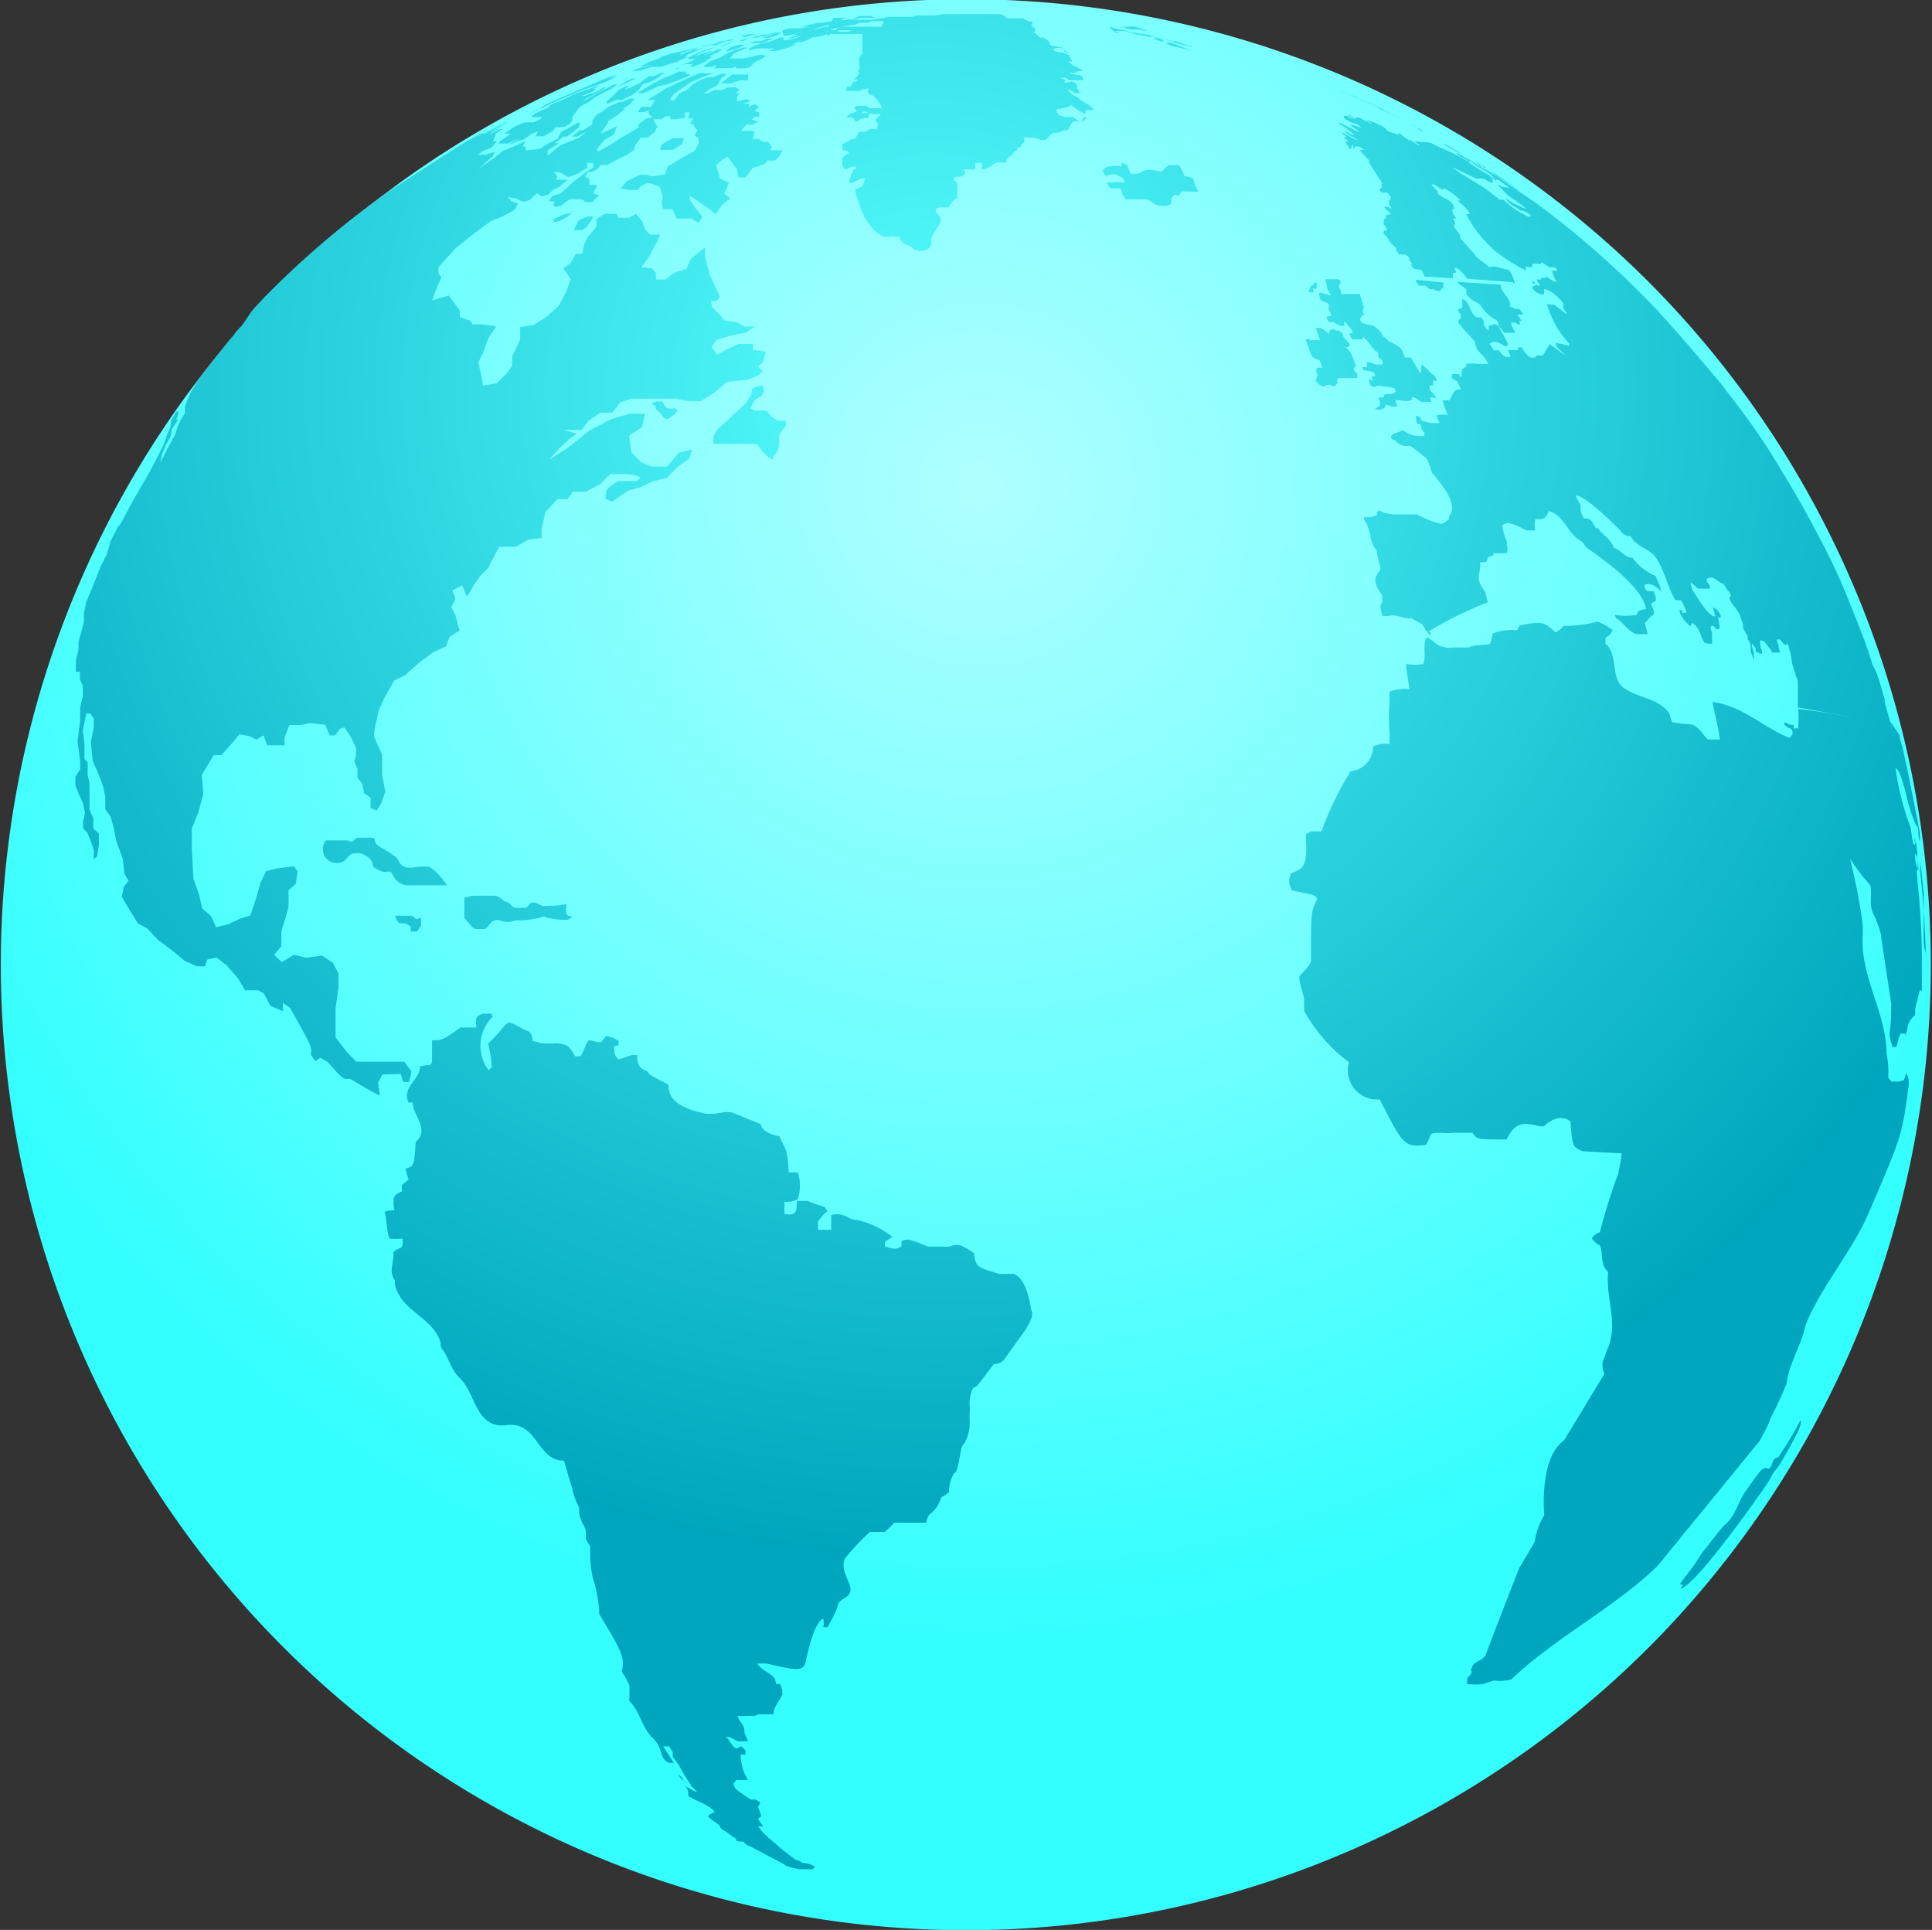 <svg xmlns="http://www.w3.org/2000/svg" xmlns:xlink="http://www.w3.org/1999/xlink" viewBox="0 0 72.31 72.22"><rect x="0" y="0" width="72.31" height="72.22" fill="#333333" stroke="none"/><defs><style>.cls-1{fill:url(#radial-gradient);}.cls-2{fill:url(#radial-gradient-2);}</style><radialGradient id="radial-gradient" cx="-340.69" cy="-708.98" r="64.76" gradientTransform="translate(264.93 493.16) scale(0.67)" gradientUnits="userSpaceOnUse"><stop offset="0" stop-color="#b0ffff"/><stop offset="1" stop-color="#3ff"/></radialGradient><radialGradient id="radial-gradient-2" cx="-328.83" cy="-688.57" r="64.3" gradientTransform="translate(258.55 482.77) scale(0.68)" gradientUnits="userSpaceOnUse"><stop offset="0" stop-color="#57ffff"/><stop offset="1" stop-color="#00a6bd"/></radialGradient></defs><title>world_highop</title><g id="Layer_2" data-name="Layer 2"><g id="Layer_1-2" data-name="Layer 1"><path class="cls-1" d="M62.12,61.23a36.13,36.13,0,1,1-.8-51.06A36.19,36.19,0,0,1,62.12,61.23Z"/><path class="cls-2" d="M22.71,3.89l.36-.15.21,0,.4-.2.21-.15L24,3.23l.07-.09a1.49,1.49,0,0,0,.67-.33l.13-.08-.13,0-.26.12h0l0,0-.19,0L24.08,3l-.18.13c-.46.21-.46.21-.51.21l.15-.12h-.1l-.26.13-.1.1L23,3.53l0,0C22.68,3.82,22.68,3.82,22.71,3.89ZM41.83,1h0l.11,0h0l.27.05h-.11l.21.05.23,0h.08c.1,0,.19.08.3.05l-.18-.05.15,0c-.14,0-.28-.06-.42-.11h0l-.07,0L42.09,1h0L41.66,1A2.46,2.46,0,0,1,42,1l-.08,0-.2,0h-.05l-.11,0,.09,0h-.21Zm.21,0-.2,0ZM24.36,3.37l.3-.16.08,0L25,3.14,25.41,3c.41-.17.41-.17.41-.23h-.15V2.68c-.23,0-.23,0-.28,0a2.45,2.45,0,0,1-.51.22l-.53.28-.49.3.22,0ZM23.67,3l.11-.07-.06,0a1.76,1.76,0,0,0-.26.1l-.16.11L23,3.28l.25-.09Zm2.4-.55.34-.15.07-.07.19-.1-.13,0-.3.08L26,2.35l-.19.12h.1l0,.05ZM31.85.73h0l0,0,.28,0,.16,0h.11l-.22,0-.28,0-.23,0a2,2,0,0,0,.5-.06h.14l.24,0,.2,0,.36,0h0l-.45.07h.13l-.16,0h-.18l-.12,0L32,.79h-.14l-.19,0h0l-.07,0-.16,0,.06,0H31.4l.25-.12h-.1l-.23,0-.13,0L31,1,30.83,1l0,0h.08l-.27.06-.22.07.18-.1h-.18l-.14,0L30,1.2l-.22.07-.15.05,0,0h.13l.15,0-.28.06-.18.07c.08,0,.08,0,.57-.11l-.27.09-.3.08h-.13V1.46l0-.06h-.13a2.45,2.45,0,0,1-.68.22l-.27.09-.21.12v.05a2.39,2.39,0,0,0,.28-.07h.38v0a.85.85,0,0,0,.19,0s.07,0,.09,0c-.15.07-.15.07-.17.09a.42.42,0,0,0,.16,0h.09a4.19,4.19,0,0,0,.64-.19l.15-.08-.23.06.21-.11.17,0,.27-.1.17-.09h.08a2,2,0,0,0,.57-.17h.12a.31.31,0,0,0,.21-.09v0h0l-.19,0-.16,0,.15-.06.44-.1h.08l-.09,0c.08,0,.08,0,.42-.06l.1-.06h.12l-.09,0h.1l.19,0,.16-.06v0h.19l.16,0,.15,0,.66-.11h.09l.11,0,.07,0-.34,0,.14,0h.3l.26,0,.25,0,.1,0h-.64l-.39,0-.21,0h.06a2.52,2.52,0,0,1-.35,0l.13,0h0l.23,0h-.12l-.35,0h0l-.3,0h-.05L32.6.6h0l-.2,0h0l-.26,0A.76.76,0,0,1,31.85.73ZM29.41,15.93l0-.19c-.23,0-.23,0-.3,0a1.34,1.34,0,0,1-.34-.26c0-.06-.05-.09-.11-.11a3.44,3.44,0,0,0-.4,0,1.4,1.4,0,0,1-.18-.09c.18-.35.18-.35.39-.43,0,0,.18-.2.1-.32a.3.3,0,0,1,0-.09.7.7,0,0,1-.14,0,.71.71,0,0,0-.26.1c-.08.08,0,.19-.08.27s-.09.2-.19.29-1,.93-1.07,1a.7.7,0,0,0-.13.28c0,.08,0,.15,0,.23h1.47c.13,0,.18,0,.3.19a1.08,1.08,0,0,0,.46.4A.26.26,0,0,1,29,17s.17-.06.16-.5c0-.26,0-.26.2-.5Zm-1-13.67h0l.24-.15-.09-.06-.11,0-.29.07-.36.07-.19,0-.11,0-.19,0L27.47,2l.29-.13L28,1.78h-.15a2.48,2.48,0,0,0-.87.36l-.39.15-.16.11-.11.11.25,0,.26-.08-.11.12h0a.58.58,0,0,0,.21,0h.27l.2,0,.18-.07-.05.08c.48,0,.48,0,.61-.12A.65.65,0,0,1,28.39,2.26ZM27.14,3,27,3.12h.37l.3-.11L28,3V2.79H27.4Zm-1.68-.55.18-.05h.12l.12,0,.25-.1.36-.15L26.75,2a1.11,1.11,0,0,0,.3-.15l-.22.06L27,1.82h-.08a2.86,2.86,0,0,1-.6.25h0l.34-.16h-.08L26.3,2,26,2.12,26.18,2l.43-.17.1-.06-.42.14c-.17.07-.34.16-.52.24l0,.06.16,0,.1,0-.16.08ZM30.14,1,30.46.9l.06,0h0l-.29.06h.05L30,1Zm-1.9.55-.18.06h.15l.14,0,.15,0,.21-.07h-.22Zm1.08-.22.18,0v0l.2-.05h0L30,1.19l.24-.07,0,0,.26-.06h0l.24-.05.3-.08s0,0,.05,0l.18,0,.16,0,.09,0-.18,0s.3-.09.55-.13a3.77,3.77,0,0,0,.38-.07l-.26,0h0l-.24,0h-.06L31.21.8H31.1l-.29.05-.17,0-.28.06h0l-.3.07-.12,0h.1l.15,0h.1a1.93,1.93,0,0,1-.36.08h-.08l-.19,0-.12,0-.26.08Zm-1.07,0-.14,0,.17,0h.07l-.28.1v0l.23-.06.27-.08.14,0L29,1.22l.08,0,.12,0h-.09l.16,0,.15,0h-.09l-.25,0-.23.06h.07l-.09,0-.29.08h-.06l-.25.07Zm-.59.34-.3.1-.12.08-.1.07h.1l.3-.09.19-.07.15-.08h-.11l0,0Zm-2.32.91.16-.09-.25.09Zm-.12-.27-.24.1a1.06,1.06,0,0,0,.32-.09c.11,0,.11-.06.11-.06h0C25.34,2.28,25.29,2.32,25.22,2.33ZM29.1,1.22l-.22.07-.39.12,0,0,.13,0,.15,0,.2-.05.19-.07h-.06l.2-.07Zm-.74.38.09,0a1.61,1.61,0,0,0,.48-.16l-.21,0ZM52.42,4.45l0,0-.06,0Zm-.21-.1,0,0,0,0Zm1,.53-.1-.06-.05,0-.21-.11.38.2ZM27.8,1.38h.11l.36-.1h-.08l-.15,0-.36.08h.13ZM51.51,4l0,0,1,.49-.27-.14-.32-.16Zm.94.46.08,0,.09,0Zm.17.09h0Zm.3.17.27.14.22.12h0l-.13-.08,0,0-.38-.2h0l-.15-.08h0l0,0Zm-.39-.21h0l-.07,0h0Zm-.1-.06.2.1h0ZM49,10.94l.09,0,.06,0s0,0,0-.05v-.09h0c.06,0,.12,0,.13,0v0l0,0v-.1l0-.12v0l-.1,0s0,.08-.07.11l-.06,0h0v.07s-.05.08-.06.13A.32.32,0,0,0,49,10.94Zm.39,2.54.1.28h-.2c-.08.13.06.24,0,.37s-.1.05,0,.18a.47.47,0,0,0,.22.15c.07,0,.12-.06.19-.06a.39.39,0,0,1,.2.06c.07,0,.14-.11.15-.12s0,0,0-.11,0,0,.05-.08l.7,0,0-.13c0-.07-.12-.11-.13-.2s.08-.06.07-.12a2.79,2.79,0,0,0-.21-.54L50.36,13c.15,0,.17-.07.15-.13s-.16-.16-.22-.26,0-.13-.09-.17a.3.3,0,0,0-.1-.07s-.06,0-.09,0-.06-.05-.09-.06h0a.47.47,0,0,0-.16.06v.09l-.06,0a1.68,1.68,0,0,0-.27-.18.48.48,0,0,0-.18,0c.06.14.09.3.16.44H49.3l-.06,0s-.06,0-.1,0l0,0s-.07.05-.11,0-.09-.06-.16,0l.23.63A1.12,1.12,0,0,0,49.35,13.47Zm5.38-7.67h0l-.15-.1h0l-.15-.1L54.1,5.4l-.06,0,.22.13ZM42.37,1.16h0Zm.45.11-.17,0-.23-.06c-.25,0-.48-.11-.73-.15h0l.25.06.09,0,.43.11-.29-.07-.09,0-.1,0-.09,0-.21,0,.23.07h0l-.15,0L41.5,1l.13,0h-.1v0c.39.11.78.18,1.17.32a2.76,2.76,0,0,0-.49-.13c.22.06.44.14.67.18l-.24-.09c.15,0,.28.1.43.1h.05l-.32-.12-.14,0h0l.36.1h.07l-.1,0,.08,0,.24.07.07,0h-.16l0,0h-.05s0,0,.09.05l.2.07h0l.12,0-.11-.06h0a.78.78,0,0,1,.3.12h0l-.14,0a1.29,1.29,0,0,0,.42.15,4,4,0,0,1,.69.21h0l-.69-.29h0l-.44-.15h0a2.6,2.6,0,0,0-.56-.18h.13c.68.2.68.2,1.21.38h0l-.16-.08.38.12h.05l-.2-.07h.08l-.09,0L44,1.54h-.11l-.68-.18-.47-.1Zm8.91,2.85.08,0,.35.17-.44-.22h0l-.59-.28.36.18Zm-1.38-.64,0,0h0Zm-.62,7.92v.06l0,.11c0,.08.12.13.09.24-.2.05-.2.05-.09.24h.17s0,0,.27.15h.15a.3.3,0,0,1,0-.17s.33.31.3.44c-.19,0-.09.11,0,.23l.38,0v-.09c.26.13.31.46.58.58,0,.18,0,.18.08.23s.12.17.07.22h-.23c-.08,0-.14-.08-.23-.08h-.11s0,0,0,.09v.09H51l0,.09c.15.09.46,0,.47.24h-.09c-.05.06-.05.06,0,.14s0,0-.1,0h-.05c.08.38.25.27.31.22a6.27,6.27,0,0,1,.64.09s.12.13,0,.19-.26,0-.38.07a.49.49,0,0,1,0,.09l-.22,0a.7.7,0,0,1,.08.28.33.33,0,0,1-.2.13c.14.08.14.08.33,0l.07-.07v-.07a.85.85,0,0,1,.2.07h.24c-.07-.2-.07-.21-.05-.25.62.11.61,0,.6-.1l0,0c.15,0,.24.15.38.18h0c.1,0,.2,0,.3,0s0-.07,0-.14.15,0,.21,0-.16-.21-.23-.33l0-.06s0,0,0-.08h.13s0-.1,0-.18h.15a1.54,1.54,0,0,0-.1-.19c-.17-.1-.28-.28-.44-.39l-.06,0s0,0,0,.21-.07,0-.39-.5h-.22a2.76,2.76,0,0,0-.14-.33c-.09-.11-.25-.15-.35-.25l-.09,0c-.06-.13-.23-.16-.28-.29s-.29-.35-.44-.35-.47-.09-.34-.29,0-.06,0-.08h.13l-.05-.1c-.05-.09.07-.17,0-.26L50.89,11c-.23,0-.46,0-.7,0,0-.07,0-.07,0-.1s-.08-.13-.08-.2a1.3,1.3,0,0,0,.08-.17c-.08-.07-.08-.07-.14-.08H49.9s-.07,0-.31,0l0,0a1.34,1.34,0,0,1,.08.31c0,.1.1.19.14.29-.14,0-.25-.08-.38-.1s0,.27,0,.29S49.66,11.3,49.74,11.39Zm.46-8,.53.24.17.07.25.12.33.15-.37-.18,0,0,0,0h0l-.34-.16h0l-.15-.07-.06,0-.13-.06-.35-.15ZM37.95,47.67h-.55c-.87-.26-.87-.26-.95-.78-.55-.35-.55-.35-.94-.24h-.77c-.75-.3-.75-.3-1-.21,0,.06,0,.14,0,.2-.16.09-.24.14-.62,0,0-.05,0-.12,0-.17l.28-.18a3.09,3.09,0,0,0-1.36-.64.69.69,0,0,1-.26-.07.8.8,0,0,0-.67-.11c0,.18,0,.36,0,.55h-.49a2.71,2.71,0,0,1,0-.32l.21-.26.14-.11-.1-.16s-.32-.1-.66-.23h-.13l-.26,0c0,.39,0,.57-.46.49a2.34,2.34,0,0,1,0-.29v-.17a.82.82,0,0,0,.5-.1,1.6,1.6,0,0,0,0-1h-.34a4.8,4.8,0,0,0-.08-.74c-.05-.21-.19-.4-.26-.6-.61-.15-.66-.31-.72-.47l-.94-.38c-.3-.15-.58,0-.88,0h-.21c-1.42-.28-1.41-.85-1.41-1.09-.56-.29-.56-.29-.74-.41,0,0,0-.08-.16-.14s-.28-.21-.27-.56l-.2,0c-.17.05-.33.13-.5.16-.14-.13-.14-.13-.17-.48l.17-.05s0-.11,0-.16a1.17,1.17,0,0,0-.47-.18L22.5,39s0,0-.14,0a1.17,1.17,0,0,0-.32-.07c-.15.17-.18.42-.32.6h-.19c-.25-.41-.26-.42-.65-.49a4.73,4.73,0,0,1-.62,0l-.33-.09a.41.41,0,0,0-.15-.36c-.26-.08-.47-.27-.74-.33l-.14.1a5.82,5.82,0,0,1-.63.69,5.52,5.52,0,0,1,.14.88l-.12.12a1.51,1.51,0,0,1,.15-2l-.05-.12-.29,0c-.31.1-.3.13-.27.52h-.59c-.69.48-.69.48-1.07.48,0,.24,0,.47,0,.74s-.13.14-.45.24c0,.49-.69.77-.43,1.35l.16,0c0,.49.65,1,.11,1.47-.06.9-.06.9-.37,1,0,.12.07.29.1.41l-.25.21v.24c-.34.12-.35.28-.28.7a1,1,0,0,0-.37.06c.1.34.07.69.19,1a2.59,2.59,0,0,0,.49,0c0,.07,0,.15,0,.24L15,46.7a.68.68,0,0,0-.28.16c.05.35-.2.72.06,1.05a1.24,1.24,0,0,0,0,.15c.21,1,1.43,1.23,1.71,2.18,0,.08,0,.17.07.26.25.33.32.77.64,1.06.61.56.59,1.92,1.76,1.77s1.14,1.35,2.15,1.33c.1.35.2.7.32,1.08a1.13,1.13,0,0,0,.09.32v0a1.88,1.88,0,0,0,.07.19l.08.15a.56.56,0,0,1,0,.18,1.2,1.2,0,0,0,.09.33v0a.66.66,0,0,0,.1.19l.06.16,0,.05a.61.61,0,0,1,0,.25,1.3,1.3,0,0,0,.17.3l0,.09,0,.11a4.07,4.07,0,0,0,.1,1,5,5,0,0,1,.24,1.34l.08.14c.68,1.12.91,1.51.76,2a1.67,1.67,0,0,0,.14.23l.07.15c.09.12.09.12.07.73.41.39.46,1,.88,1.39s.21.75.61.93h.18l-.4-.62h.22l.14.22,0,.17c.09.12.18.24.26.37a5.24,5.24,0,0,0,.44.71l-.31-.19,0-.06-.12-.13s0,0-.05,0a.87.87,0,0,0,.2.2,1.53,1.53,0,0,1,.49.43c-.16-.05-.28-.16-.44-.22a.38.38,0,0,1,.11.2,1.37,1.37,0,0,1,0,.16c.33.21.73.29,1,.6a.59.59,0,0,0-.27.16l.14.12.27.19.1.16c.2.11.36.26.55.37l0,.06.12.05a.42.42,0,0,1,.16,0,.5.5,0,0,0,.26.18l0,0,1.23.65.1.07a4.2,4.2,0,0,0,.49.13l.17,0,.34,0,.08-.1a1,1,0,0,0-.48-.14.41.41,0,0,0-.24-.11s-.24-.18-.53-.41l-.13-.11c-.12-.12-.26-.22-.38-.33l-.12-.11-.16-.18-.1-.13a.36.36,0,0,0,.21,0,1.63,1.63,0,0,1-.2-.27l.13-.1-.13-.35.09-.14s-.06-.08-.2-.13l-.16,0c-.52-.35-.52-.35-.59-.43a.48.48,0,0,1-.05-.17l.1-.13H28a1.53,1.53,0,0,1-.21-.47,2.08,2.08,0,0,1-.07-.48l.18,0,0-.16s0,0-.14-.14h-.05l-.15.08c-.11-.07-.11-.07-.32-.38L27.15,65h.13a2.45,2.45,0,0,1,.33.16H28L27.93,65l-.07-.17c0-.19,0-.19-.18-.45l-.08-.17a3.12,3.12,0,0,0,.39,0h.25l.16-.06h.39l.16,0c0-.29.23-.49.33-.74l0-.15-.07-.24-.16,0L29,62.81c-.18-.23-.5-.3-.66-.56h.34c1.12.26,1.39.32,1.48-.08.29-1.39.55-1.54.65-1.6a.64.64,0,0,1,0,.32l.16,0a4.49,4.49,0,0,0,.38-.76c0-.3.44-.3.48-.6s-.4-.76-.21-1.2a8.18,8.18,0,0,1,.94-1h.54a2.47,2.47,0,0,0,.37-.35c.4,0,.8,0,1.2,0a.69.69,0,0,1,.11-.3,1.21,1.21,0,0,0,.45-.65,2.15,2.15,0,0,0,.29-.19,1.29,1.29,0,0,1,.19-.71c.11-.07.11-.07.27-.93A.61.61,0,0,1,36.1,54a1.56,1.56,0,0,0,.19-.66,1.89,1.89,0,0,0,0-.26l0-.16a1.55,1.55,0,0,0,0-.33,1.31,1.31,0,0,1,.14-.67c.11,0,.11,0,.76-.87a.52.52,0,0,0,.44-.24l.78-1.09c.21-.39.21-.39.22-.61C38.57,49.09,38.52,47.92,37.95,47.67ZM53,10.55s.06.05.08.08l0,.06h.21l.05,0,.17.13.1,0c.08,0,.15.09.24.07s.1,0,.07-.09v0c.07,0,.07,0,.1,0l0-.06s0-.06,0-.1v-.07L53,10.47h0C53,10.53,53,10.53,53,10.55ZM71.66,31.34v.08c0,.16.05.32.07.49v0c0-.1,0-.21,0-.31v0C71.68,31.47,71.67,31.4,71.66,31.34Zm-.79-3.92h0v0Zm.39,13-.22.06a.75.75,0,0,0-.24,0l-.13-.16a3.17,3.17,0,0,0-.06-.88c0-1.54-1-2.89-.89-4.46,0-.08,0-.17,0-.32s-.58-4.66-2.45-7.22c0,0,0,0-.15,0l-.13.16h-.05c-1-.42-1.75-1.2-2.85-1.33.09.47.22.92.28,1.4l-.2,0h-.25c-.2-.19-.32-.46-.6-.56a6.43,6.43,0,0,1-.73-.08c-.06-.12-.08-.31-.17-.41-.43-.51-1.14-.51-1.65-.88s-.18-1.22-.68-1.65c0-.07,0-.15,0-.22a.64.64,0,0,0,.27-.29,2.14,2.14,0,0,0-.57-.32,4.46,4.46,0,0,1-1.26.16.91.91,0,0,1-.31.24c-.47-.41-.47-.41-1.34-.26l-.1.19a1.88,1.88,0,0,0-.92.12,1.1,1.1,0,0,1-.1.39c-.26.06-.54,0-.79.13l-.2,0-.22,0h-.15a.89.89,0,0,1-.79-.26l-.21-.12c-.18.32,0,.68-.13,1a2.22,2.22,0,0,1-.64,0c0,.31.09.62.12.94a1.6,1.6,0,0,0-.74.09c0,.52-.06,1,0,1.55,0,.13,0,.27,0,.41a1.22,1.22,0,0,0-.62.09.92.92,0,0,1-.84.93,12.37,12.37,0,0,0-1.09,2.25h-.2l-.2,0-.19.12c.08,1.21-.08,1.27-.55,1.45l-.07.2a.7.7,0,0,0,.12.45c.85.16.85.16.93.32-.23.46-.23.46-.23,2,0,.08,0,.16,0,.25s0,.19-.44.63c0,.29.13.57.18.86,0,.08,0,.16,0,.44a6.05,6.05,0,0,0,1.68,1.92,1.09,1.09,0,0,0,1.15,1.39c.87,1.71.93,1.81,1.73,1.7a1.64,1.64,0,0,0,.18-.4c.26-.11.55,0,.81-.05h.75c.17.25.17.25,1.28.25.34-.69.63-.63,1.27-.49h.12s.54-.56,1-.18c.07.94.07.94.45,1.11l1.46.08c0,.24-.08.48-.12.75a21.18,21.18,0,0,0-.69,2.2.57.57,0,0,0-.3.23.67.67,0,0,0,.3.26c.13.32,0,.72.31,1-.11,1,.44,2-.08,3,0,.07-.05.14-.13.39a.8.8,0,0,0,.07.42l-1.51,2.49c-.94.65-.75,2.79-.74,2.8a2.53,2.53,0,0,0-.36,1l-.59,1s-1.1,2.82-1.25,3.25l-.12.13c-.35.18-.35.18-.43.44,0,0,.07,0,0,.13l-.14.16c0,.06,0,.15,0,.21a2.93,2.93,0,0,0,.59,0l.41-.13a1.71,1.71,0,0,0,.66-.05c1.68-1.59,3.79-2.63,5.46-4.23l3.83-4.69.25-.47a3.88,3.88,0,0,0,.16-.38c.21-.41.41-.83.6-1.3.09-.77.55-1.41.7-2.16l.06-.15c.62-1.44,1.69-2.63,2.31-4.07,1.25-2.9,1.25-2.9,1.5-4.79,0-.16,0-.32-.1-.43ZM56,6.55l-.21-.13.25.18,1,.66h0l-.74-.52-.08-.06h0l-.52-.35,0,0ZM15.38,34.86c.06,0,.13,0,.2,0s0,0,.18-.22l0,0c0-.08,0-.17,0-.25s-.12,0-.17,0-.11-.09-.17-.12h-.63c0,.07.06.15.1.22l.05.06s.05,0,.16,0,.27.12.27.12,0,.07,0,.15A.19.19,0,0,0,15.38,34.86ZM55.56,6.28l.06,0-.2-.14h0Zm11,48.26c-.26,0-.19.32-.36.42-.23-.06-.23-.06-.88.86-.28.4-.37.93-.78,1.25l0,0c-.27.3-.5.63-.76.94l-.07.09c-.11.15-.2.32-.31.47l-.14.19c-.13.18-.27.34-.39.53l0,0H63c-.09.14-.09.14-.09.16l0,0v0c.61-.15,3.15-3.8,3.17-3.84l.13-.2.11-.2.06-.1c.08-.11.18-.22.25-.34l.06-.1c.74-1.29.73-1.36.7-1.53A13.48,13.48,0,0,1,66.55,54.54ZM40.63,4.25l0,0V4.12c.1,0,.22,0,.32,0-.14-.19-.36-.26-.52-.4s-.37-.16-.45-.36l.05,0,.24.13h.15l-.1-.18a.34.34,0,0,1,0-.09A.23.23,0,0,0,40,3.08a.28.28,0,0,1-.17,0L39.88,3s0,0-.19-.09v0h.2L40,3h.22l0,0h.15c.11,0,.11,0,.17,0,0-.28-.37-.16-.54-.28v0c.22,0,.29,0,.32,0l0-.06.05,0h.07l.1,0c-.16-.15-.41-.17-.54-.36,0,0,0,0,.13,0L40,2.05A.61.61,0,0,1,39.86,2l0,0c-.15-.07-.33,0-.46-.16l0,0s0,0,.14-.05h.08a.33.33,0,0,1,.2.07l0,0c0,.06,0,.07.21.18l0,0-.3-.27v0l0,0c-.09,0-.09,0-.26-.05h-.12a.31.31,0,0,1-.09-.1l0,0h0l.05,0A.65.65,0,0,0,39,1.39l0,.05a.32.32,0,0,1-.17-.13v0l-.17-.13h.08l0,0V1.06s0,0,0,0-.14-.08-.15-.14h.05l0,0V.8l-.06,0h-.18l0,0,.1,0h0L38.28.68l0,0-.11,0c-.11,0-.22,0-.32,0h-.1l.1,0a.45.45,0,0,1-.16,0l0,0h0l0,0,0,0-.12-.1-.1-.05-.15,0H37.2l.05,0h-.11l0,0h.07a.47.47,0,0,0-.18,0h-.13l-.1,0h-.11v0h.24a.93.93,0,0,0,.2,0H37l-.21,0h-.57l-.06,0h-.38l0,0h0l0,0H35.4l0,0h0l0,0h-.05v0h0l-.06,0,0,0h0L35,.58h-.06l0,0,.06,0h-.6l-.1,0h0l-.17.05H34l-.08,0-.2,0-.1,0h-.3l-.11,0h0l-.1,0h.2l-.1,0h-.06L33,1l-.11,0h-.12l-.12,0h-.16a.33.33,0,0,0-.13,0l0,0-.06,0-.05,0H32l-.2,0H31.5c-.19.06-.19.07-.22.13l0,0,0,0h.14v0h0v0h.1l.08,0h.27l-.11.06-.05,0h0l-.13,0H31.4l-.1,0h0l-.07,0h0l-.09,0H31a.16.16,0,0,0-.12.07h0s.06,0,.11.08H30.9l0,0v0l0,0v0l0,0h0l0,0h0v0l.06,0H31l0,0,.07-.07h0l.1,0h0l0,0h.18l0,0h.13l0,0,.07,0,0,0H32l0,0v0h.18l0,0h.1V2l0,0h0v0a.85.85,0,0,0-.12.16v0h0v0h0v.39h0l0,.06,0,0c-.05,0-.06,0,0,.14l-.07.11c-.09.06-.09.06-.11.11h.12a.2.2,0,0,1-.08.09l-.1,0c0,.06-.05.13-.1.18h-.1l-.05.1v.06l.1,0h.15a1.79,1.79,0,0,0,.29,0c0-.05,0-.05.29-.09,0,.11-.06.25.15.25h0A1.28,1.28,0,0,1,33,4V4l0,.05h-.32c-.11,0-.18,0-.24-.09-.41,0-.45,0-.45.11l.08.08c-.1.11-.3.07-.38.24l0,0c.24,0,.24,0,.33.16h.06a.49.49,0,0,1,.43-.13c0-.06,0-.13.06-.19l-.23,0v0h-.11l.05-.05h.15c.08.06.08.06.25.09h.17l.1,0v.06l0,0c-.07,0-.11.1-.17.14a.12.12,0,0,0,0,.06c.07.08.07.08.08.14l-.05.16-.22,0c-.08,0-.14.11-.24.1h-.21a.76.76,0,0,1-.15.27l-.1,0c-.35.18-.35.18-.36.21a.47.47,0,0,0,0,.08.36.36,0,0,0,0,.11c.22.05.24.11.24.13s-.26.11-.25.28l0,.05s0,.1.06.23.24-.07.36-.06h.1l0,0,0,.1H32l-.05,0c-.18.44-.18.44-.13.52.21,0,.34-.22.55-.18a1.6,1.6,0,0,1-.09.29c-.08.07-.2.07-.28.14a5.73,5.73,0,0,0,.37,1.06c.32.48.59.72.8.7h.12a.32.32,0,0,1,.18,0h.05l.16,0c0,.31.35.27.5.44s.68.09.67-.18c0,0,0-.05,0-.12,0-.35.61-.69.24-1,0,0-.23-.22.13-.24h.29a.78.78,0,0,1,.33-.36,1.26,1.26,0,0,1,0-.37l0,0a.34.34,0,0,0-.14-.3V6.65c.11-.07.26,0,.37-.1s0-.15,0-.21h.44a.58.58,0,0,1,0-.24.77.77,0,0,1,.24,0c0,.17,0,.18,0,.24.22,0,.38-.19.58-.27h.08a.47.47,0,0,0,.26,0V6c.07-.13.2-.19.28-.3s.08,0,.15-.19l.12,0a.14.14,0,0,1,0-.09c.14-.12.14-.12.1-.27h.13l0,0h0l0,0a.31.31,0,0,0,.17,0c.16,0,.29.1.45.1s.21-.29.42-.28.27-.11.41-.09.13-.29.3-.34h.31c.06,0,.06,0,.15-.16l0,0-.07,0-.07.08,0,.07h-.11c-.11,0-.18-.15-.31-.15h-.09c-.37,0-.43-.13-.46-.19l0-.1c.42-.07.42-.07.49-.14S40.41,4.23,40.63,4.25Zm4,2.42a.72.72,0,0,0-.29-.07,1.61,1.61,0,0,0-.21-.42h-.3c-.11,0-.11,0-.35.24-.14,0-.28-.07-.42-.07s-.31.05-.36.1a.18.18,0,0,1-.13.05h-.26l-.05-.13-.05-.13c0-.06-.11-.08-.15-.13l-.12,0,.05.12a1.35,1.35,0,0,0-.5,0s-.38.07-.1.35c.13,0,.25-.1.39-.05l.28.16s0,.11.06.16a1.63,1.63,0,0,0-.69,0l.12.2.11,0h.28l0,0,.09.27.12.14h.14c.14,0,.27,0,.41,0h.15c.2,0,.3.17.47.22,0,0,.54.12.52-.15,0-.11,0-.11.08-.2s.14,0,.18,0,.07-.14.14-.16.1,0,.62,0l-.15-.27S44.69,6.7,44.63,6.67ZM16,32.43h-.22c-.22,0-.43.1-.65,0s-.18-.24-.3-.35a4.85,4.85,0,0,0-.55-.35c-.21-.14-.21-.14-.24-.24s0-.14-.17-.14l-.43,0c-.09,0-.09,0-.2.1s-.17,0-.25,0h-.4c-.34,0-.34,0-.39,0a.52.52,0,0,0,.66.78c.12-.08.19-.23.33-.29a1.21,1.21,0,0,1,.34,0s.39.15.42.4c0,.06,0,.1.06.13.33.19.38.17.48.15s.17,0,.22.14a.65.65,0,0,0,.5.37l1.53,0C16.63,33,16.27,32.47,16,32.43ZM55.42,6.19h0ZM72,35.07h0c0,.05,0,.1,0,.15s0-.43,0-1v0h0v-.07h0V34h0v-.18h0s0,0,0,0l0-.27h0s0-.08,0-.12h0c-.06-.64-.13-1.18-.13-1.18h0c0,.23,0,.28,0,.39.12,1.07.19,2.16.21,3.26v-.22C72,35.45,72,35.26,72,35.07Zm0-.84v0h0ZM54.54,10.55c.09.12.24.17.34.29l0,0V11a1.19,1.19,0,0,0,.25.24c.21.12.21.12.28.19l.06.08.06.08a1.22,1.22,0,0,0,.41.35.3.3,0,0,1,.14.13c0,.07,0,.15.08.21l0,0,.14.17.42,0c-.17-.3-.17-.3-.15-.38h.12c.06,0,.1.09.17.07s0-.08,0-.12,0,0,.1,0l-.17-.25.22,0a1.52,1.52,0,0,0-.15-.21h-.11c-.1,0-.15-.07-.23-.09l0-.14c-.08-.22-.27-.38-.35-.6l0,0v-.08l0,0ZM72,34.22c0-.06,0-.12,0-.19v.17Zm-16.57-28L55.16,6h0l.25.16Zm16.34,26c0-.23-.05-.43-.08-.63s0-.13,0-.19c0,.26,0,.26.11,1l0-.05h0l0-.12,0,0c0,.12,0,.23,0,.35a1.3,1.3,0,0,1-.12-.6v-.06l0,0a.34.34,0,0,0,.06.11.42.42,0,0,0,0-.26h0c0-.07-.05-.16-.14-.2s0,0,0,0l-.09-.6a9.93,9.93,0,0,1-.56-2.21c.05,0,.17.06.42,1.09a4.92,4.92,0,0,0,.38,1.1l0,0h0v-.06s0,0,0,0a1.21,1.21,0,0,1,.05.2v0c0,.13,0,.26.06.4l0-.28.07.5h0l-.07-.51-.1-.53c-.15-.77-.32-1.64-.49-2.42-.05-.23-.1-.45-.15-.65l.08.37h0l-.1-.36v0l0-.09L70.75,27l.1.36,0,0h0a.07.07,0,0,1,0,0h0v0l-.15-.51h0l-.06-.21-.09-.32h0l0-.12-.23-.78v0l-.1-.28L70,24.73c.09.26.18.51.26.74A22.13,22.13,0,0,0,69.41,23l.35.89.08.24q-.27-.73-.57-1.46a22.07,22.07,0,0,0-1.12-2.45l-.07-.13q-.67-1.3-1.44-2.54a22.43,22.43,0,0,0-1.4-2.1l-.09-.13-.77-1c-.75-.89-1.75-2.07-2.55-2.92l-.18-.18a34.34,34.34,0,0,0-4.21-3.66L56,6.59l-.69-.46.44.29-.1-.07-.05,0,0,0-.32-.2,0,0h0l0,0h0l-.45-.28L55,6h0l.14.1,0,0c.28.24.67.34.87.67l0,0c-.24-.16-.49-.31-.72-.47h0l-.3-.2L55,6l-.28-.17h0l-.17-.09h-.05l.18.13.11.05.57.38.38.26.28.17.07,0c.14.12.3.22.45.33l-.12-.05L56.22,7l-.11-.07-.05,0c.13.12.24.25.36.37v0c.24.17.49.33.71.51a.49.49,0,0,1-.18-.06h0a2.92,2.92,0,0,1-.61-.34.9.9,0,0,0,.42.36l.15.11.06,0a.71.71,0,0,1,.35.21s-.05,0-.1,0l.05.05a3.6,3.6,0,0,1-1-.66.29.29,0,0,0-.13,0l-.28-.22c-.47-.38-1-.61-1.51-1,.2.08.89.42.89.42l.22,0c.12,0,.22.12.34.15h.07a.63.63,0,0,1,0-.12,7.07,7.07,0,0,0-1.95-1.18l-.23-.11a.56.56,0,0,0-.23-.09l0,0L53,5.29h-.07l.21.14h-.05a1.76,1.76,0,0,1-.28-.18l-.06,0A2.28,2.28,0,0,1,52.4,5h-.08l.05.05L52,4.93l-.14-.08h.06l-.16-.11a2.53,2.53,0,0,0-.66-.26l.27.16a.79.79,0,0,1-.23-.1L51,4.47l-.11-.07-.19,0,.33.21.11.07.06,0h0a2.36,2.36,0,0,0-.4-.24l-.1,0L50.5,4.3h0l0,0-.05,0,.22.16v0a.71.71,0,0,1-.24-.12.28.28,0,0,0-.14,0l0,.05a.83.83,0,0,0,.47.24l.2.13h-.07a1.9,1.9,0,0,0-.3-.08h-.08a2.12,2.12,0,0,1,.38.27c-.27-.11-.52-.25-.78-.37,0,0,0,.08.1.11a2.1,2.1,0,0,1,.47.36c-.08,0-.08,0-.33-.16l0,.06,0,0,.12.1c.08.05.18.07.27.14l.1.07,0,0a3.84,3.84,0,0,1-.61-.31c0,.06.1.12.18.18h-.13s0,0,.19.16l-.12,0,.05.1h0l.09.12h0l0,.05a.25.25,0,0,0,.1,0,.2.2,0,0,1,0-.11h.06V5.57a.29.29,0,0,0,.08-.09.39.39,0,0,1,.32.13h-.12l0,0H50.9a2.27,2.27,0,0,0,.38.42h-.07s.48.78.57.88l-.07-.06c0,.14,0,.14,0,.17a.34.34,0,0,0-.09.08l.1.11.06,0h.14l.13.15a.72.72,0,0,0,0,.12h-.06c0,.1,0,.11,0,.16l.1.17,0,0-.15-.07h-.13l.09.12.13.11,0,.06-.06,0h-.05c-.05.06-.05.06-.07.16h-.06V8.4c.07.08.21.24,0,.24a.29.29,0,0,0,0,.11c.15.15.15.15.17.2l0,0c.06.14.2.22.29.34s0,0,0,0l0,.06.11.17h.16c.17,0,.23.15.23.15l0,.06.11.17-.05,0c.07.16.07.16.38.2a1.19,1.19,0,0,1,.11.19l0,.06,1.08.06a1.77,1.77,0,0,0,0-.2l.05,0,.06,0a.28.28,0,0,0-.07-.19c.24,0,.49.41.49.41l1.72.13V10.6h.06a1.66,1.66,0,0,0-.15-.41l-.08-.09C56,10,56,9.94,55.74,10c-.16-.18-.4-.26-.54-.47l-.54-.61c0-.22-.22-.32-.26-.51h.06c0-.06,0-.1-.07-.23a.21.21,0,0,1,.11,0,.77.77,0,0,0-.14-.22V7.83h.06c0-.37-.43-.37-.61-.6l0-.06a2.51,2.51,0,0,0-.24-.26.2.2,0,0,1,.12,0h0l.32.21,0-.06c.08,0,.09,0,.38.2l.28.24h-.12c.39.35.43.38.45.51l-.12,0,0,0a4.14,4.14,0,0,0,.95,1.26l.11.11a7.2,7.2,0,0,0,1.16.74h0a.9.9,0,0,0,0-.13c.09,0,.17,0,.25,0l0-.11a1,1,0,0,1,.33,0V9.83h.05A2.74,2.74,0,0,0,58,10l.19,0,.09.08,0,.05h-.18c0,.1,0,.1.16.42-.16,0-.26-.15-.4-.2l0,.05a.56.56,0,0,1-.18,0l0,0v.06l-.12,0-.05,0a2.22,2.22,0,0,0,.13.23l0,0-.07,0h0l-.1-.07-.06-.08h-.09l0,0v0l.06.07h0l0,0,.06,0h0l.08.06a.32.32,0,0,0-.18.09.51.51,0,0,0,.44.26.31.31,0,0,0,0-.2c.31,0,.74.53.74.54s-.06.12.06.29,0,.07,0,.07,0,0-.4-.31h0L58,11.39h-.1a3.68,3.68,0,0,0,.83,1.47l0,.09a2,2,0,0,0-.5-.11c0,.21.24.29.35.45l0,0c-.2-.13-.39-.28-.58-.41,0,0,0,0-.25.42h-.22c-.24.28-.49-.16-.58-.3h-.13l0,.1h-.11l-.17,0h-.11l.1.2c0,.07-.05.07-.1.06s-.18,0-.32-.25h-.2l-.09-.15-.07-.09a.24.24,0,0,1,.23-.07c.14,0,.26.13.4.17l.07-.08c-.11-.24-.37-.68-.37-.69a.24.24,0,0,0-.16-.07l-.2.07,0,.1c0,.07,0,.07,0,.07a.33.33,0,0,1-.18-.34l-.1-.15c-.46.06-.35-.59-.71-.68,0,0,0,0,0,.31l-.18.09a.69.69,0,0,0,.12.16l0,.06s0,.07,0,.1l-.09.07c0,.11,0,.11.63.8l0,.09.08.2c.09.12.21.22.3.34l.11.2h-.1l-.23,0h-.08a1.32,1.32,0,0,0-.41,0v.1a.56.56,0,0,0-.17.13c0,.18,0,.18-.06.28L54.61,14h-.26a.28.28,0,0,0,0,.17l.19.1.14.3c-.19,0-.23,0-.43.41H54a3,3,0,0,0,.19.56.85.85,0,0,0-.41,0c0,.1.06.19.1.29H53.6c-.06,0-.06,0-.29-.06s-.11-.09-.12-.12a.36.36,0,0,0-.19-.09.63.63,0,0,0,.05.3l.1,0,.08.23.08.1,0,.12a1.08,1.08,0,0,1-.8-.21c-.41.16-.41.16-.44.21l0,.1c.09.07.12.07.15.07a.53.53,0,0,0,.45.21h.12c.21.15.4.31.61.47a4.59,4.59,0,0,1,.2.54c.39.45,1,1.2.63,1.63,0,0,0,.07,0,.1-.2.15-.2.15-.3.17H53.9a3.71,3.71,0,0,1-.86-.35l-.87,0c-.37-.05-.37-.05-.43-.09s-.11-.05-.13-.05l-.08.06,0,.11a1,1,0,0,1-.48.07l0,.1c.28.33.17.83.48,1.15,0,.22.09.43.13.64,0,0,0,.07,0,.1-.32.32-.16.59,0,.84l.07.08a.67.67,0,0,1,0,.16l0,.11c-.08.14-.08.18,0,.51a.77.77,0,0,0,.29,0c.28-.06.53.14.8.09,0,0,0,0,.4.23.11.13.17.31.32.41l0-.12-.1,0a13.49,13.49,0,0,1,2.24-1.11l-.08-.36c-.29-.45-.29-.45-.2-.93,0-.06,0-.15,0-.21h.21a.6.6,0,0,0,.09-.19.57.57,0,0,1,.19-.05l0-.1.51,0a.55.55,0,0,0,0-.32l0-.11a1.79,1.79,0,0,1-.17-.62c.16-.1.16-.1.51,0h0c.35.18.35.18.42.2h.3a1.18,1.18,0,0,1,0-.42h.17c.07,0,.24,0,.33-.31.57.16.69.79,1.14,1.08a.52.52,0,0,1,.25.27c.74.52,2.11,1.49,2.26,2.32-.31.06-.31.06-.34.22a2.67,2.67,0,0,1-.83,0l.05.13c.28.16.43.47.75.59l.43,0-.11-.42c.11-.08.16-.21.29-.28s0-.29-.06-.43a.41.41,0,0,1,.17-.1.37.37,0,0,0,0-.19,1.35,1.35,0,0,1-.07-.19h-.22a.21.21,0,0,1-.11-.14l0-.1a.36.36,0,0,1,.26,0,.73.73,0,0,1,.34.26c0-.23-.13-.39-.2-.59a2,2,0,0,1-.86-.68c-.29,0-.44-.29-.7-.37-.1-.32-.41-.47-.59-.73l-.08,0c-.21-.37-.21-.37-.45-.37a1.57,1.57,0,0,1-.12-.27l0-.1c0-.09,0-.1,0-.12-.18-.33-.18-.33-.18-.36.34-.05,1.67,1.3,1.68,1.32a.44.44,0,0,0,.37.2l.08.12c.23.29.64.36.86.67.34.49.43,1.09.74,1.6l.2,0a1.64,1.64,0,0,1,.21.47h-.16l0-.1-.1,0c0,.18.15.36.4.61l.07-.13c.3.15.29.5.46.73a.47.47,0,0,0,.19.05h.1c0-.26,0-.26,0-.3l0-.13a.46.46,0,0,1-.06-.2l.08-.06a1.11,1.11,0,0,1,.14.14h.12c0-.14,0-.14-.06-.43h.1l0-.1c-.16-.24-.17-.24-.3-.27a1.35,1.35,0,0,1,.1.33c-.08,0-.25,0-.86-1l-.06-.18s0-.07,0-.1l.08.06c.16.16.16.16.25.18H64c0-.12,0-.12-.12-.26a1,1,0,0,0,0-.11c.27-.16.41.15.63.19.14.23.14.23.17.26a.58.58,0,0,1,.11.19l-.07.07c.09.3.4.48.45.81a1,1,0,0,1,.07.21l0,.11a2.24,2.24,0,0,0,.17.3l0,.06,0,0,0,.06.05.06,0,0a.53.53,0,0,1,.06.24v.13a1.66,1.66,0,0,0,.12.32l0,.06,0,0a.51.51,0,0,0,0-.18l0-.14-.07-.22,0-.1c0-.06,0-.06,0-.06h0l0,0,0,.05,0,0,.14.18,0,.07,0,.06,0,0h0a.27.27,0,0,1,.15.07l.09,0,0,0,0,0,0-.05v-.06a.54.54,0,0,1-.07-.29v-.05l0-.05a.31.31,0,0,1,.18.07l.11.16.14.17,0,.06,0,0,0,0,0,0,.32,0-.06-.2,0-.07a1.75,1.75,0,0,1-.07-.22l.06,0h.05s0,0,.19.2l.07,0,0,0v-.09l0,0a.9.9,0,0,0,.08.14l0,.05a2.07,2.07,0,0,1,.09.36,2.14,2.14,0,0,0,.16.62l0,.06a.6.6,0,0,1,.09.33v.09a1.53,1.53,0,0,1,0,.2v.06c0,.33,0,.33,0,.37v.15c.92.17,1.62.28,2.09.4a18.66,18.66,0,0,0-2.08-.34,3.41,3.41,0,0,1,0,.67v.06l0,0h0a.2.2,0,0,0-.11,0h-.05l0,0,0,0,0-.06,0-.07s-.06,0-.07,0a.73.73,0,0,1-.23-.09h-.06v.07c.14.13.14.13.23.15a.24.24,0,0,1,.08.14v.07l.08.16a1.67,1.67,0,0,1,0,.17v.13a5,5,0,0,0,.32.81,1.5,1.5,0,0,0,.23.43l.07,0h.06c0-.09,0-.18,0-.27l.05.09a8.38,8.38,0,0,1,.7,1.88v.09A8.52,8.52,0,0,0,70,33.13c.08.35-.06.72.11,1.06a4,4,0,0,1,.3.82l0,.09.37,2.43c0,.4,0,.75-.06,1.11a1.56,1.56,0,0,0,.12.54h.13c.07-.16.07-.34.16-.49a.27.27,0,0,1,.18,0h0v.06l.07-.2a.74.74,0,0,1,.3-.56c0-.06,0-.15,0-.22s.18-.73.18-.73l.07.06c0-.43,0-.68,0-.68l0,0c0-.18,0-.35,0-.53,0-1.16-.09-2.24-.2-3.32v.07C71.8,32.49,71.78,32.31,71.75,32.13Zm-1.26-6-.1-.36.1.34.07.22ZM72,33.9c0-.08,0-.17,0-.25v.17h0v.07Zm0-.44v0ZM24.65,2.23l-.35.11,0,0,.56-.19Zm3.18-.71L28,1.46h-.11l-.25.08h0ZM24,2.63l.38-.13.14,0h.24l.31-.11.54-.2.15-.07h-.05l-.23.08.06,0L25.8,2l.25-.09.27-.1h-.06l-.2.06-.12,0-.2.07a5.22,5.22,0,0,1-.54.2v0a.81.81,0,0,1-.27.08h-.09L25,2.24l.35-.14.09,0h-.05L25.52,2h0L25.31,2l-.41.13-.3.09-.33.11L24,2.49H24l0,0,.12,0,.19-.05v0h.07l-.24.07h-.08l-.21.07-.22.09-.08,0h.11ZM20.15,4.09l.3-.13c.49-.24,1.26-.55,1.27-.56l.51-.18.27-.09L22.81,3l.3-.16h0l-.28.09.11-.06.14-.07h0l-.18.05-.26.1-.47.2-.73.31-1,.44-.15.1-.6.32.41-.19Zm3.39-1.15-.09,0L23.25,3l0,0Zm2.31-1.05h0l.26-.08-.11,0h0ZM19,5h.12l-.37.26-.1.11.17,0,.19,0,.32-.14.24-.08.35-.15.21-.09L20,4.92l.13,0-.09.18h.13l.18,0,.33-.19.12-.15.11,0,.2,0,.22-.13.09-.13,0-.13L21.7,4l.4-.22.15-.13.51-.27L23,3.25l.08-.09H23l-.4.19-.26.14L22,3.69l-.2.09h0l.11-.08.27-.14.21-.12.3-.18h-.06l-.25.13-.18.1H22.1l-.2.1-.13,0L22,3.5l.29-.13h0l0-.05-.1,0-.28.13v0l.19-.08.33-.16,0,0h-.08l-.3.12-.18.06-.17.05-.29.12-.34.17-.32.13-.2.1h.05l-.16.1L20.67,4l.14,0L20.65,4l-.21.07-.18.06L20,4.27l-.11.11H20l.18,0h.11c-.09.1-.09.1-.31.2h-.18l-.17,0-.36.15L18.88,5Zm8.08-3.29.36-.13.16-.06a6.57,6.57,0,0,0-.69.23Zm-2.54.56.19-.06L25,2.12H25L25.35,2l.25-.07L25.28,2l.14,0,.21-.06.52-.16.37-.1.07,0-.3.08h-.07S25.16,2,25.15,2h0l-.23.07-.31.11-.14.06.3-.1ZM27,1.56l-.44.13h0l.14,0h.11L27,1.6l.2-.06h.06l.26-.06h-.13l-.15,0Zm.24-.07.12,0h-.06l-.26.07-.16,0h0Zm-2.05,13.8c-.1,0-.11,0-.16,0a.33.33,0,0,1-.19-.17c0-.08-.07-.1-.12-.1a.6.6,0,0,1-.14,0l-.21.09a.63.63,0,0,1,.16.09s0,.12.08.17l0,0,.13.12s.06.09.1.13a.19.19,0,0,0,.09.06c.05,0,.14,0,.45-.32h0c-.05,0-.09-.07-.15-.09ZM21.19,8a1.57,1.57,0,0,0-.31.13l-.16.07s0,.08,0,.1h.12a1.46,1.46,0,0,0,.49-.27l0,0,.08-.14L21.3,8Zm.77.49.1-.14.15-.25L22,8.1l-.35.15-.17.36h.32ZM25.21,5.6l.31-.21.09-.22-.43,0a3.78,3.78,0,0,0-.42.25l-.06.19.21,0Zm-4.65,28.3h-.22c-.11,0-.21-.11-.32-.12h-.11c-.1,0-.13.16-.23.19h-.37c-.16,0-.2-.18-.34-.21s-.26-.23-.45-.24l-.74,0a1.68,1.68,0,0,0-.4.07c0,.25,0,.5,0,.75.2.26.34.41.41.43H18c.19,0,.19,0,.34-.2s.34-.13.34-.13.24.07.36.06.24-.07.36-.06a2.88,2.88,0,0,0,.83-.11.21.21,0,0,1,.22,0,3.11,3.11,0,0,0,.55.09h.22c.08,0,.13-.08.2-.11l0,0c-.06-.06-.18,0-.22-.12s0-.24,0-.36A2.24,2.24,0,0,1,20.56,33.89ZM18.12,5l.19-.1.27-.14,0,0-.28.14-.39.2-.05,0h0l-.37.22.42-.24Zm-.74.41.1-.06h0ZM15,40.19l.09.3.22,0,.09-.4-.27-.36-.69,0-.45,0-.65,0L13,39.39l-.44-.57v-.46c0-.2,0-.41,0-.62l.11-.78c0-.18,0-.35,0-.53l-.21-.4-.4-.27-.59.08L11,35.73l-.45.27-.29-.27.27-.32v-.25c0-.1,0-.21,0-.31l.11-.35.16-.56c0-.21,0-.41,0-.62l.27-.25.07-.46L11,32.42l-.64.08-.4.1L9.76,33l-.19.66-.2.6L9,34.37l-.45.21-.46.12-.2-.43L7.57,34l-.11-.49-.22-.63-.06-1.09,0-.79.25-.61.18-.69L7.55,29,8,28.26l.28,0,.33-.36.35-.42.38.07.26.13.26-.16.14.37h.36l.29,0v-.29l.18-.47.45,0,.32-.07.57.06.17.4h.2l.17-.24.18-.06.23.34.21.43c0,.17,0,.34-.07.5l.12.29,0,.32.18.23.07.35.24.17,0,.39.23.09.17-.27.15-.43L14.3,29l0-.76L14,27.57c0-.29.09-.58.18-1l.21-.46.36-.64.42-.21.55-.49.51-.37.46-.21.14-.36.37-.23-.16-.6-.15-.27.16-.33-.12-.3.37-.2.18.43.26-.44.27-.38.26-.25.41-.8h.63l.47-.27.49-.06,0-.31.14-.65.45-.49h.38l.19-.28.5,0,.53-.28.38-.38c.86,0,.86,0,1.14.14l-.17.13a5.29,5.29,0,0,0-.69,0c-.44.29-.44.29-.46.65l.25.12.36-.26.25-.16.45-.13.5-.23.47-.11.44-.43.41-.3.12-.34-.5.12-.44.52-.56,0L24,17.3l-.37-.37-.08-.63.48-.32.11-.5-.57,0-.68.2-.81.42-.87.69-.64.4.32-.37.43-.4.26-.19-.47-.14h.65l.26-.34.46-.31.44,0,.3-.38.41-.14h.58l1.06,0,.52.09.44,0,.5-.31.48-.41.72-.07.39-.14.23-.18-.18-.18.19-.18.1-.38-.48-.07,0-.22h-.53l-.48.22-.32.18L26.63,13l.17-.27.52-.16.61-.13.31-.22-.37,0-.32-.17L27.12,12l-.21-.25-.25-.25-.05-.23.21,0,.12-.17-.17-.38-.2-.42-.19-.72,0-.32-.53.43-.16.37-.44.14-.35.26h-.35l0-.24-.15-.18L24,10l.3-.41.28-.53.13-.28h-.38l-.19-.2-.1-.29L23.8,8l-.26.15h-.38L23.07,8h-.43l-.32.2,0,.29-.33.39-.12.26-.08.36h-.24l-.2.35-.27.2.12.15.16.25-.17.47-.29.54-.44.39-.49.31-.5.08,0,.47-.3.62,0,.36-.21.29-.38.37-.5.08L18,14l-.1-.44.19-.38.19-.53.29-.44-.5-.07h-.38L17.6,12l-.39-.13,0-.25L17,11.33l-.2-.27-.62.18.08-.26.26-.6-.11-.15,0-.23.65-.72.68-.54.64-.47.43-.17.44-.24.14-.24-.24-.09L19,7.37l.34.07.25.11.22-.06.29-.26.18.12.23-.06.21-.2.2-.09.32-.27-.19,0-.24,0,.05-.14-.13-.15h.19l.21.1.13.09.32-.11.4-.24,0-.18h.22l0,.17-.3.19-.46.36L21,7.23l-.34.11-.12.2h.24c-.06.06-.11.13,0,.21L21,7.7l.31-.24h.33l.16,0,.1.1h.28l.24-.26-.22-.06.15-.32-.29,0,0-.24-.17-.06L22,6.44l.16,0,.22-.13.11-.14h.25L23.05,6l.43-.21.24-.17.06-.18.2-.29.25,0,.29-.22.08-.21-.08-.1-.06-.16h.29l.16-.11.18,0,0,.11.26,0,.29-.06,0-.19.17,0-.06.22.2,0-.13.21.13,0L26,4.78l.11.08L26,5.08l.15.08v.22L26,5.64l-.53.3-.49.3-.09.29-.5.07-.18-.06h-.25l-.51.25-.22.26.32.06.32,0L24,6.95l.2-.09.16,0L24.7,7l.11.37-.05.2.07.26h.34l.16.35h.54l.28.16.14-.22-.34-.44-.13-.19V7.32l.26.18.46.32.25.19L27,7.7l.33-.28-.22-.17.17-.42-.33-.14-.15-.51L27,6l.24-.13.34.46.06.31.26,0,.28-.36.42-.13.13-.14H29l.18-.16.1-.23h-.45l.07-.12-.15-.19-.17,0-.2-.11h-.21l.05-.16,0-.14h-.48l.19-.24h.24l.21-.11-.25-.08.12-.1.17,0,0-.16-.18-.06L28.41,4l-.15-.1L28,4l.07-.11h-.2l-.06,0,.29-.11-.15-.07-.36.08,0-.19.1-.11h-.15l.14-.13-.14-.09h-.32l-.18.1-.2,0-.11,0-.23.13-.17,0,.22-.16.3-.15L27,2.93l.21-.17H27l-.32.13-.19,0L26.21,3l-.31.18-.19.19-.27.13-.21.25-.17,0,.14-.21.38-.28.27-.18.43-.19.42-.15h-.22l-.3,0L25.58,3l-.67.32-.67.42.14,0h.14L24.36,4l-.13,0L24,4l-.13.2h.23l.18-.06,0,.13.15.11-.27.07-.25.19,0,.13-.67.39-.43.28-.42.23-.05-.09.28-.34.35-.21.12-.3L22.48,5l.28-.42,0-.05.33-.21.3-.24-.08,0,.28-.19.15-.2h-.19l-.24.12-.11,0L22.76,4l-.21.17-.23.13-.15.22,0,.14-.35.21-.12,0-.28.24.2,0L22,4.9l-.34.26-.7.28-.46.39,0-.2.41-.27h-.14l.32-.25h.13l.46-.35V4.56l-.43.25L21,4.93l-.12.26-.35.17-.33.21-.53.06V5.48l-.11,0,.11-.2-.37.17-.48.2-.31.25-.59.41.53-.47.06-.16-.34.11-.29,0,.2-.14.32-.13.2-.23-.14,0L18.56,5l.25-.17,0,0-.09,0-.3.16-.13.05.57-.34L18.23,5V5l.68-.39L19,4.54l-.5.26L18.16,5,18,5l-.28.15-.27.15c-.93.56-2,1.29-2.87,1.84a34.22,34.22,0,0,0-4.28,3.58l-.47.47.08-.08-.16.17-.26.28-.08.1L9.18,12l-.12.17-.24.26-.06.09v0l-.26.31-.25.32-.3.37-.27.36,0,0-.32.43-.23.39L7,15l-.08.21v.25l-.15.24L6.64,16l-.08.25-.31.57L6,17.32,6.06,17l.16-.37.14-.24.06-.22v-.09l.25-.38-.07,0,.07-.18,0-.09v-.06l-.09.06-.17.3L6.37,16l-.11.25-.14.4-.23.45-.3.58-.28.48-.38.66-.39.74-.15.19-.25.5L4,20.73l-.25.51-.16.4L3.45,22l-.22.52-.09.42,0,.34-.2.74v.29l-.1.39,0,.44.15,0,0,.29.11.23,0,.39L3,26.48l0,.48-.1.8.05.34L3,28.5v.29l-.18.28,0,.32.12.31.16.34.08.38-.07.33V31l.16.16.14.35.1.3,0,.36.12-.13.07-.4,0-.45L3.49,31l0-.39-.14-.31v-1L3.28,29l0-.47-.12-.13,0-.58-.06-.48.13-.64.14,0,.14.18,0,.34-.11.55.07.71L3.7,29l.15.4.09.41,0,.47.2.28.12.44.09.47.24.65.07.58.15.26-.18.23-.07.37.32.54.28.45.36.2.39.42.47.35.54.44.45.2.3,0,.09-.25.34-.08.38.29.44.51.25.43h.5l.21.12.24.46.47.2v-.31l.26.18c.83,1.47.83,1.47.78,1.76l.17.24.19-.13.28.17c.58.65.58.65.83.62l.73.43.39.2-.07-.48.16-.31ZM11.05,10.09l.77-.7C11.54,9.63,11.31,9.84,11.05,10.09Zm8-4.69.06,0,.3-.13.19-.05.29-.19-.36.12Z"/></g></g></svg>